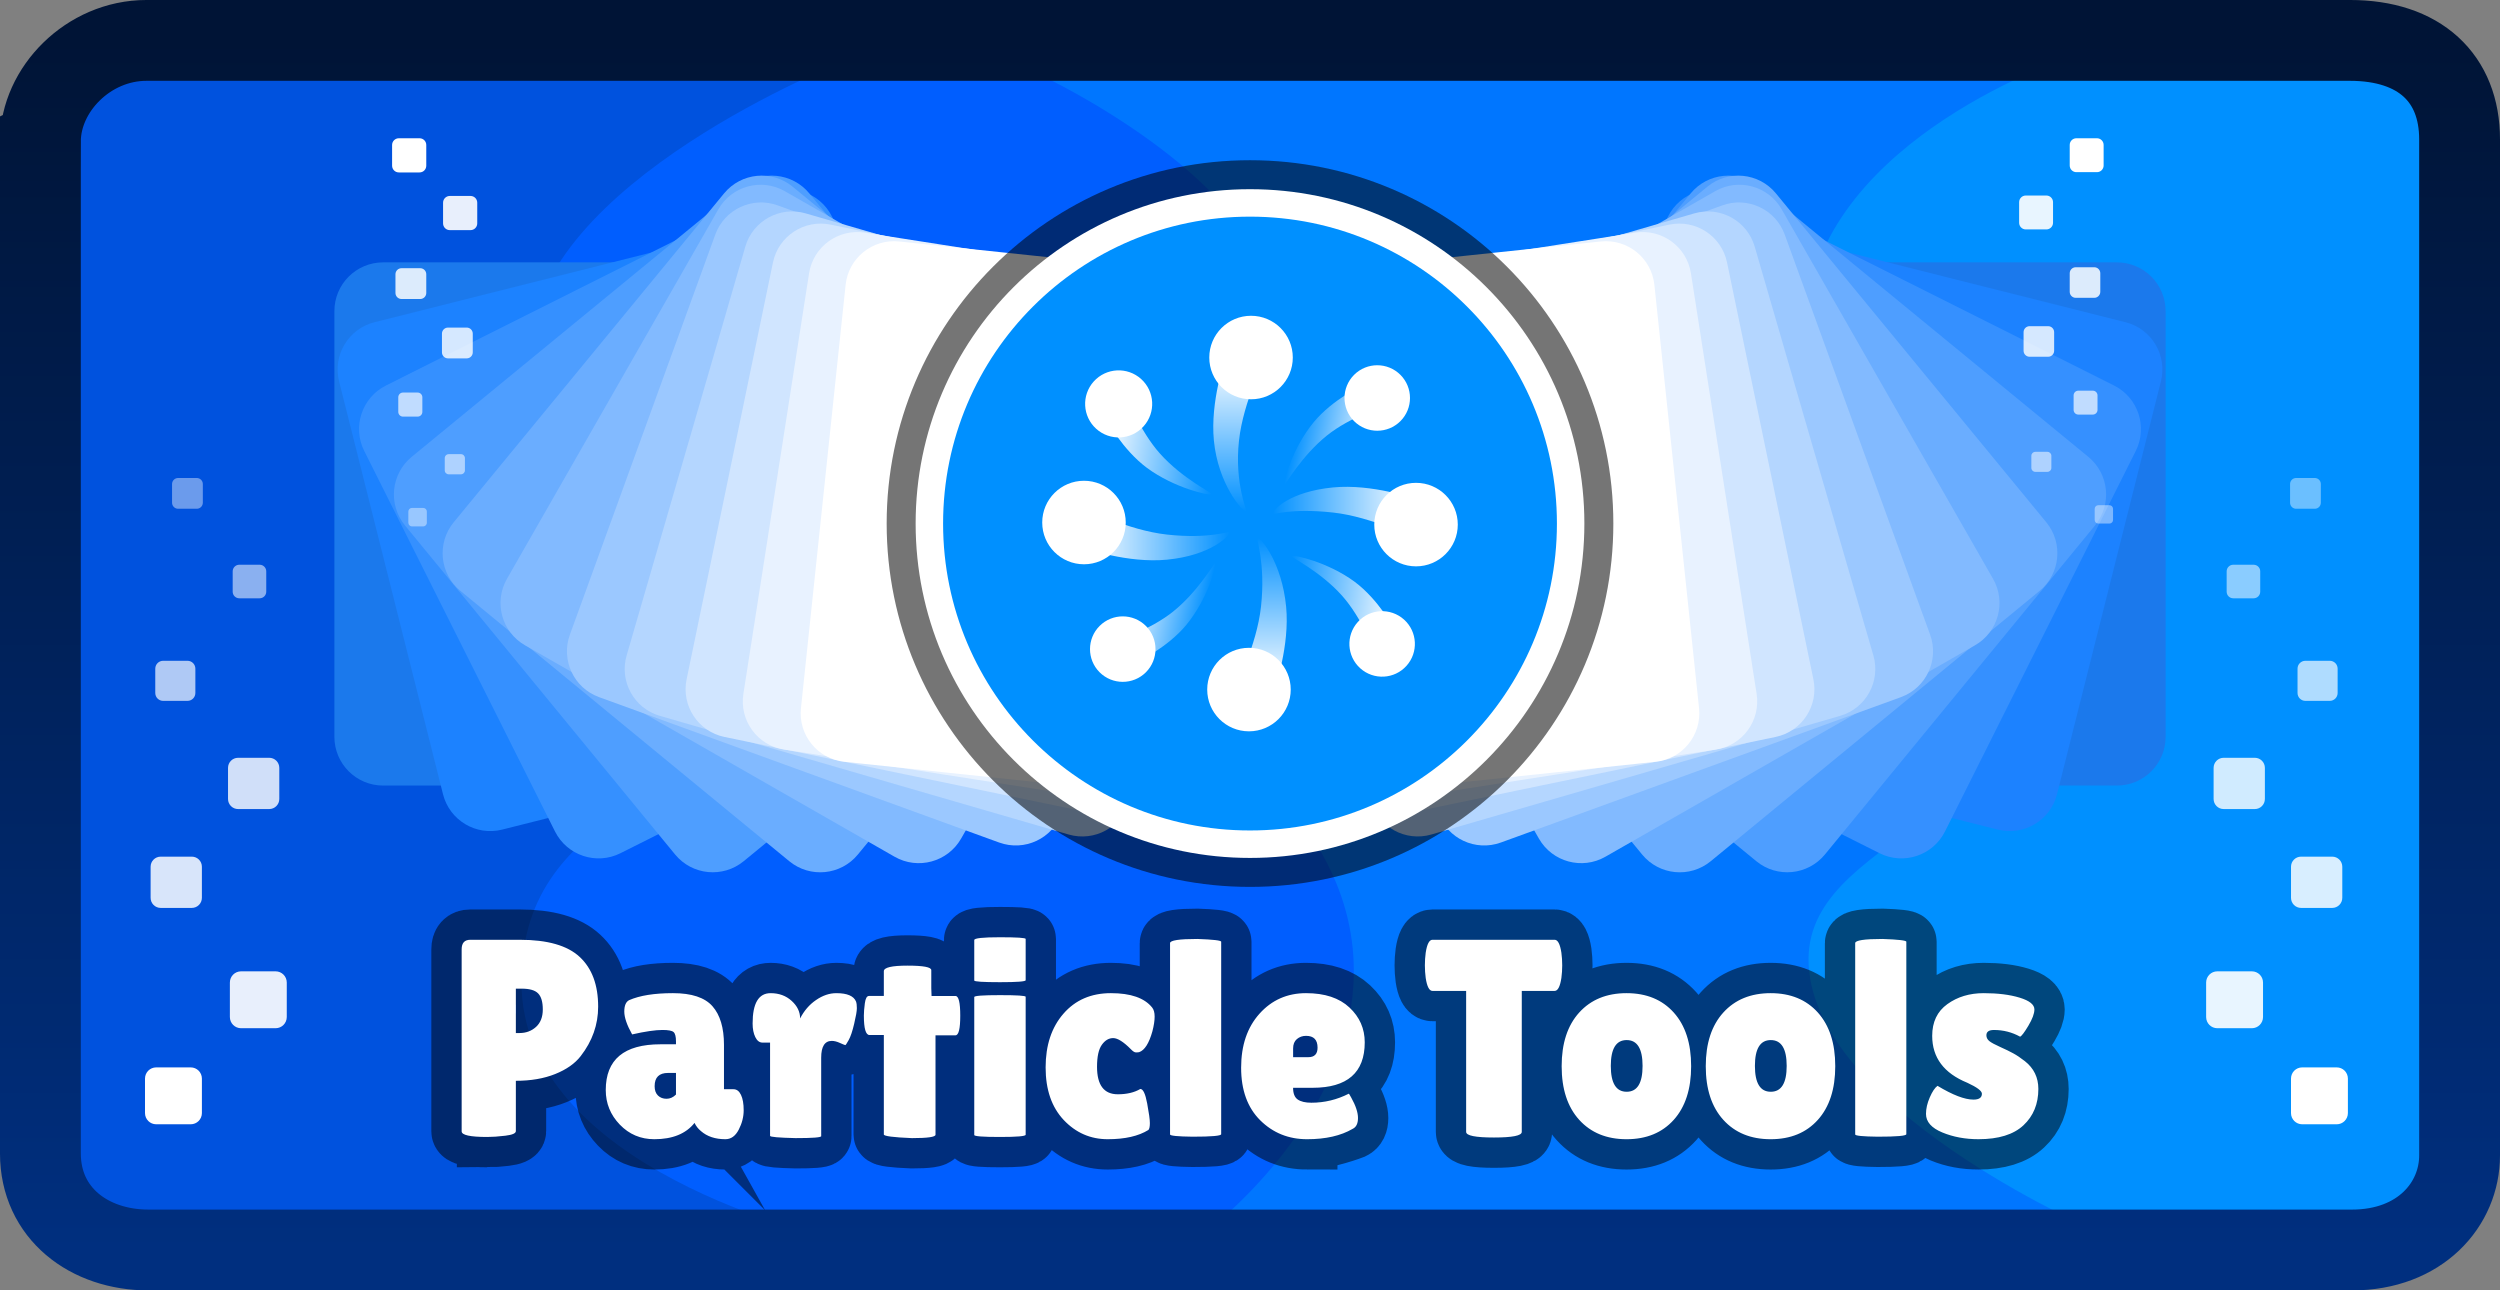 <svg version="1.1" xmlns="http://www.w3.org/2000/svg" xmlns:xlink="http://www.w3.org/1999/xlink" width="309.297" height="159.649" viewBox="0,0,309.297,159.649"><rect x="0" y="0" width="309.297" height="159.649" fill="#808080" stroke="none"/><defs><linearGradient x1="240" y1="105.176" x2="240" y2="254.824" gradientUnits="userSpaceOnUse" id="color-1"><stop offset="0" stop-color="#001436"/><stop offset="1" stop-color="#002f7f"/></linearGradient><linearGradient x1="238.653" y1="144.614" x2="238.653" y2="163.447" gradientUnits="userSpaceOnUse" id="color-2"><stop offset="0" stop-color="#ffffff"/><stop offset="1" stop-color="#0090ff"/></linearGradient><linearGradient x1="241.347" y1="166.748" x2="241.347" y2="185.285" gradientUnits="userSpaceOnUse" id="color-3"><stop offset="0" stop-color="#0090ff"/><stop offset="1" stop-color="#ffffff"/></linearGradient><linearGradient x1="219.665" y1="166.296" x2="237.462" y2="166.296" gradientUnits="userSpaceOnUse" id="color-4"><stop offset="0" stop-color="#ffffff"/><stop offset="1" stop-color="#0090ff"/></linearGradient><linearGradient x1="242.834" y1="163.603" x2="260.335" y2="163.603" gradientUnits="userSpaceOnUse" id="color-5"><stop offset="0" stop-color="#0090ff"/><stop offset="1" stop-color="#ffffff"/></linearGradient><linearGradient x1="245.555" y1="153.221" x2="255.627" y2="155.172" gradientUnits="userSpaceOnUse" id="color-6"><stop offset="0" stop-color="#0090ff"/><stop offset="1" stop-color="#ffffff"/></linearGradient><linearGradient x1="224.373" y1="174.727" x2="234.445" y2="176.678" gradientUnits="userSpaceOnUse" id="color-7"><stop offset="0" stop-color="#ffffff"/><stop offset="1" stop-color="#0090ff"/></linearGradient><linearGradient x1="221.905" y1="154.029" x2="236.061" y2="156.309" gradientUnits="userSpaceOnUse" id="color-8"><stop offset="0" stop-color="#ffffff"/><stop offset="1" stop-color="#0090ff"/></linearGradient><linearGradient x1="244.391" y1="173.855" x2="258.141" y2="176.07" gradientUnits="userSpaceOnUse" id="color-9"><stop offset="0" stop-color="#0090ff"/><stop offset="1" stop-color="#ffffff"/></linearGradient></defs><g transform="translate(-85.351,-100.176)"><g fill-rule="nonzero" stroke-linejoin="miter" stroke-miterlimit="10" stroke-dasharray="" stroke-dashoffset="0" style="mix-blend-mode: normal"><path d="M389.649,107.75v145h-73.023c0,0 -43.864,-19.807 -48.682,-39.5c-4.818,-19.693 29.43,-28.376 27.089,-52.941c-2.341,-24.565 -37.143,-52.559 -37.143,-52.559z" fill="#0090ff" stroke="none" stroke-width="0" stroke-linecap="butt"/><path d="M223.121,251.75l-10,-145l128.246,0.5c0,0 -30.206,9.878 -32.533,31.5c-2.328,21.622 21.407,19.718 24.603,42.163c3.196,22.445 -27.024,22.843 -24.145,40.278c2.879,17.436 36.006,31.559 36.006,31.559z" fill="#0076ff" stroke="none" stroke-width="0" stroke-linecap="butt"/><path d="M242.844,136.809c2.714,15.092 -18.184,21.185 -17.049,35.941c1.135,14.757 24.893,24.272 26.912,44.767c2.019,20.495 -18.981,35.733 -18.981,35.733h-86.145v-145l66.868,1.4c0,0 25.681,12.067 28.395,27.159z" fill="#005eff" stroke="none" stroke-width="0" stroke-linecap="butt"/><path d="M90.351,252.25v-145l99.411,0.5c0,0 -38.19,14.988 -38.795,35.501c-0.605,20.514 25.007,16.162 24.715,36.999c-0.292,20.836 -25.824,18.25 -25.814,41.441c0.01,23.191 37.847,31.559 37.847,31.559z" fill="#0052de" stroke="none" stroke-width="0" stroke-linecap="butt"/><path d="M90.351,117.671c0,-6.399 5.915,-12.496 13.119,-12.496c28.933,0 219.728,0 272.61,0c8.614,0 13.568,4.644 13.568,12.246c0,30.592 0,109.092 0,125.705c0,6.04 -4.859,11.698 -13.319,11.698c-52.467,0 -243.426,0 -272.61,0c-7.328,0 -13.369,-4.524 -13.369,-11.947c0,-30.161 0,-108.193 0,-125.206z" fill="none" stroke="url(#color-1)" stroke-width="10" stroke-linecap="butt"/><g stroke="none" stroke-width="0" stroke-linecap="butt"><path d="M132.752,197.365c-3.331,0 -6.031,-2.7 -6.031,-6.031v-52.668c0,-3.331 2.7,-6.031 6.031,-6.031h52.668c3.331,0 6.031,2.7 6.031,6.031v52.668c0,3.331 -2.7,6.031 -6.031,6.031z" fill="#1b79ec"/><path d="M147.479,202.813c-3.23,0.813 -6.507,-1.146 -7.32,-4.376l-12.855,-51.075c-0.813,-3.23 1.146,-6.507 4.376,-7.32l51.075,-12.855c3.23,-0.813 6.507,1.146 7.32,4.376l12.855,51.075c0.813,3.23 -1.146,6.507 -4.376,7.32z" fill="#1c82ff"/><path d="M162.111,205.735c-2.977,1.493 -6.601,0.289 -8.094,-2.688l-23.605,-47.082c-1.493,-2.977 -0.289,-6.601 2.688,-8.094l47.082,-23.605c2.977,-1.493 6.601,-0.289 8.094,2.688l23.605,47.082c1.493,2.977 0.289,6.601 -2.688,8.094z" fill="#3590ff"/><path d="M177.358,206.724c-2.574,2.113 -6.374,1.739 -8.488,-0.835l-33.417,-40.709c-2.113,-2.574 -1.739,-6.374 0.835,-8.488l40.709,-33.417c2.574,-2.113 6.374,-1.739 8.488,0.835l33.417,40.709c2.113,2.574 1.739,6.374 -0.835,8.488z" fill="#4e9eff"/><path d="M191.486,205.895c-2.115,2.573 -5.915,2.944 -8.488,0.829l-40.685,-33.446c-2.573,-2.115 -2.944,-5.915 -0.829,-8.488l33.446,-40.685c2.115,-2.573 5.915,-2.944 8.488,-0.829l40.685,33.446c2.573,2.115 2.944,5.915 0.829,8.488z" fill="#6aadff"/><path d="M204.256,203.929c-1.654,2.891 -5.338,3.894 -8.229,2.24l-45.716,-26.152c-2.891,-1.654 -3.894,-5.338 -2.24,-8.229l26.152,-45.716c1.654,-2.891 5.338,-3.894 8.229,-2.24l45.716,26.152c2.891,1.654 3.894,5.338 2.24,8.229z" fill="#82baff"/><path d="M216.694,200.805c-1.138,3.13 -4.597,4.746 -7.728,3.608l-49.501,-17.989c-3.13,-1.138 -4.746,-4.597 -3.608,-7.728l17.989,-49.501c1.138,-3.13 4.597,-4.746 7.728,-3.608l49.501,17.989c3.13,1.138 4.746,4.597 3.608,7.728z" fill="#9bc8ff"/><path d="M225.041,199.313c-0.928,3.199 -4.274,5.039 -7.473,4.11l-50.58,-14.683c-3.199,-0.928 -5.039,-4.274 -4.11,-7.473l14.683,-50.58c0.928,-3.199 4.274,-5.039 7.473,-4.11l50.58,14.683c3.199,0.928 5.039,4.274 4.11,7.473z" fill="#b4d6ff"/><path d="M233.681,197.352c-0.676,3.261 -3.867,5.358 -7.129,4.682l-51.573,-10.684c-3.261,-0.676 -5.358,-3.867 -4.682,-7.129l10.684,-51.573c0.676,-3.261 3.867,-5.358 7.129,-4.682l51.573,10.684c3.261,0.676 5.358,3.867 4.682,7.129z" fill="#d0e5ff"/><path d="M241.275,196.013c-0.514,3.291 -3.598,5.542 -6.889,5.028l-52.037,-8.128c-3.291,-0.514 -5.542,-3.598 -5.028,-6.889l8.128,-52.037c0.514,-3.291 3.598,-5.542 6.889,-5.028l52.037,8.128c3.291,0.514 5.542,3.598 5.028,6.889z" fill="#e8f2ff"/><path d="M248.816,194.584c-0.349,3.312 -3.318,5.714 -6.63,5.365l-52.377,-5.526c-3.312,-0.349 -5.714,-3.318 -5.365,-6.63l5.526,-52.377c0.349,-3.312 3.318,-5.714 6.63,-5.365l52.377,5.526c3.312,0.349 5.714,3.318 5.365,6.63z" fill="#ffffff"/></g><g stroke="none" stroke-width="0" stroke-linecap="butt"><path d="M294.58,197.365c-3.331,0 -6.031,-2.7 -6.031,-6.031v-52.668c0,-3.331 2.7,-6.031 6.031,-6.031h52.668c3.331,0 6.031,2.7 6.031,6.031v52.668c0,3.331 -2.7,6.031 -6.031,6.031z" fill="#1b79ec"/><path d="M281.446,189.958c-3.23,-0.813 -5.189,-4.09 -4.376,-7.32l12.855,-51.075c0.813,-3.23 4.09,-5.189 7.32,-4.376l51.075,12.855c3.23,0.813 5.189,4.09 4.376,7.32l-12.855,51.075c-0.813,3.23 -4.09,5.189 -7.32,4.376z" fill="#1c82ff"/><path d="M270.806,182.13c-2.977,-1.493 -4.181,-5.117 -2.688,-8.094l23.605,-47.082c1.493,-2.977 5.117,-4.181 8.094,-2.688l47.082,23.605c2.977,1.493 4.181,5.117 2.688,8.094l-23.605,47.082c-1.493,2.977 -5.117,4.181 -8.094,2.688z" fill="#3590ff"/><path d="M261.933,173.307c-2.574,-2.113 -2.948,-5.913 -0.835,-8.488l33.417,-40.709c2.113,-2.574 5.913,-2.948 8.488,-0.835l40.709,33.417c2.574,2.113 2.948,5.913 0.835,8.488l-33.417,40.709c-2.113,2.574 -5.913,2.948 -8.488,0.835z" fill="#4e9eff"/><path d="M255.067,165.211c-2.115,-2.573 -1.744,-6.373 0.829,-8.488l40.685,-33.446c2.573,-2.115 6.373,-1.744 8.488,0.829l33.446,40.685c2.115,2.573 1.744,6.373 -0.829,8.488l-40.685,33.446c-2.573,2.115 -6.373,1.744 -8.488,-0.829z" fill="#6aadff"/><path d="M249.592,158.212c-1.654,-2.891 -0.651,-6.575 2.24,-8.229l45.716,-26.152c2.891,-1.654 6.575,-0.651 8.229,2.24l26.152,45.716c1.654,2.891 0.651,6.575 -2.24,8.229l-45.716,26.152c-2.891,1.654 -6.575,0.651 -8.229,-2.24z" fill="#82baff"/><path d="M245.317,151.304c-1.138,-3.13 0.478,-6.59 3.608,-7.728l49.501,-17.989c3.13,-1.138 6.59,0.478 7.728,3.608l17.989,49.501c1.138,3.13 -0.478,6.59 -3.608,7.728l-49.501,17.989c-3.13,1.138 -6.59,-0.478 -7.728,-3.608z" fill="#9bc8ff"/><path d="M240.276,148.732c-0.928,-3.199 0.912,-6.544 4.11,-7.473l50.58,-14.683c3.199,-0.928 6.544,0.912 7.473,4.11l14.683,50.58c0.928,3.199 -0.912,6.544 -4.11,7.473l-50.58,14.683c-3.199,0.928 -6.544,-0.912 -7.473,-4.11z" fill="#b4d6ff"/><path d="M235.635,145.779c-0.676,-3.261 1.421,-6.453 4.682,-7.129l51.573,-10.684c3.261,-0.676 6.453,1.421 7.129,4.682l10.684,51.573c0.676,3.261 -1.421,6.453 -4.682,7.129l-51.573,10.684c-3.261,0.676 -6.453,-1.421 -7.129,-4.682z" fill="#d0e5ff"/><path d="M230.597,143.976c-0.514,-3.291 1.737,-6.375 5.028,-6.889l52.037,-8.128c3.291,-0.514 6.375,1.737 6.889,5.028l8.128,52.037c0.514,3.291 -1.737,6.375 -5.028,6.889l-52.037,8.128c-3.291,0.514 -6.375,-1.737 -6.889,-5.028z" fill="#e8f2ff"/><path d="M225.658,142.207c-0.349,-3.312 2.052,-6.281 5.365,-6.63l52.377,-5.526c3.312,-0.349 6.281,2.052 6.63,5.365l5.526,52.377c0.349,3.312 -2.052,6.281 -5.365,6.63l-52.377,5.526c-3.312,0.349 -6.281,-2.052 -6.63,-5.365z" fill="#ffffff"/></g><path d="M195.048,164.95c0,-24.826 20.126,-44.952 44.952,-44.952c24.826,0 44.952,20.126 44.952,44.952c0,24.826 -20.126,44.952 -44.952,44.952c-24.826,0 -44.952,-20.126 -44.952,-44.952z" fill-opacity="0.541" fill="#000000" stroke="none" stroke-width="0" stroke-linecap="butt"/><path d="M198.632,164.95c0,-22.847 18.521,-41.368 41.368,-41.368c22.847,0 41.368,18.521 41.368,41.368c0,22.847 -18.521,41.368 -41.368,41.368c-22.847,0 -41.368,-18.521 -41.368,-41.368z" fill="#ffffff" stroke="none" stroke-width="0" stroke-linecap="butt"/><path d="M344.784,117.281c0.456,0 0.825,0.37 0.825,0.825v2.545c0,0.456 -0.37,0.825 -0.825,0.825h-2.545c-0.456,0 -0.825,-0.37 -0.825,-0.825v-2.545c0,-0.456 0.37,-0.825 0.825,-0.825z" fill="#ffffff" stroke="none" stroke-width="0" stroke-linecap="butt"/><path d="M338.525,124.366c0.456,0 0.825,0.37 0.825,0.825v2.545c0,0.456 -0.37,0.825 -0.825,0.825h-2.545c-0.456,0 -0.825,-0.37 -0.825,-0.825v-2.545c0,-0.456 0.37,-0.825 0.825,-0.825z" fill-opacity="0.91" fill="#ffffff" stroke="none" stroke-width="0" stroke-linecap="butt"/><path d="M344.453,133.24c0.411,0 0.744,0.333 0.744,0.744v2.295c0,0.411 -0.333,0.744 -0.744,0.744h-2.295c-0.411,0 -0.744,-0.333 -0.744,-0.744v-2.295c0,-0.411 0.333,-0.744 0.744,-0.744z" fill-opacity="0.847" fill="#ffffff" stroke="none" stroke-width="0" stroke-linecap="butt"/><path d="M338.744,140.531c0.411,0 0.744,0.333 0.744,0.744v2.295c0,0.411 -0.333,0.744 -0.744,0.744h-2.295c-0.411,0 -0.744,-0.333 -0.744,-0.744v-2.295c0,-0.411 0.333,-0.744 0.744,-0.744z" fill-opacity="0.816" fill="#ffffff" stroke="none" stroke-width="0" stroke-linecap="butt"/><path d="M344.271,148.51c0.321,0 0.582,0.261 0.582,0.582v1.794c0,0.321 -0.261,0.582 -0.582,0.582h-1.794c-0.321,0 -0.582,-0.261 -0.582,-0.582v-1.794c0,-0.321 0.261,-0.582 0.582,-0.582z" fill-opacity="0.686" fill="#ffffff" stroke="none" stroke-width="0" stroke-linecap="butt"/><path d="M338.657,156.076c0.269,0 0.487,0.218 0.487,0.487v1.502c0,0.269 -0.218,0.487 -0.487,0.487h-1.502c-0.269,0 -0.487,-0.218 -0.487,-0.487v-1.502c0,-0.269 0.218,-0.487 0.487,-0.487z" fill-opacity="0.541" fill="#ffffff" stroke="none" stroke-width="0" stroke-linecap="butt"/><path d="M346.327,162.68c0.247,0 0.447,0.2 0.447,0.447v1.377c0,0.247 -0.2,0.447 -0.447,0.447h-1.377c-0.247,0 -0.447,-0.2 -0.447,-0.447v-1.377c0,-0.247 0.2,-0.447 0.447,-0.447z" fill-opacity="0.42" fill="#ffffff" stroke="none" stroke-width="0" stroke-linecap="butt"/><path d="M137.257,117.281c0.459,0 0.832,0.372 0.832,0.832v2.564c0,0.459 -0.372,0.832 -0.832,0.832h-2.564c-0.459,0 -0.832,-0.372 -0.832,-0.832v-2.564c0,-0.459 0.372,-0.832 0.832,-0.832z" fill="#ffffff" stroke="none" stroke-width="0" stroke-linecap="butt"/><path d="M143.563,124.419c0.459,0 0.832,0.372 0.832,0.832v2.564c0,0.459 -0.372,0.832 -0.832,0.832h-2.564c-0.459,0 -0.832,-0.372 -0.832,-0.832v-2.564c0,-0.459 0.372,-0.832 0.832,-0.832z" fill-opacity="0.91" fill="#ffffff" stroke="none" stroke-width="0" stroke-linecap="butt"/><path d="M137.339,133.358c0.414,0 0.75,0.336 0.75,0.75v2.312c0,0.414 -0.336,0.75 -0.75,0.75h-2.312c-0.414,0 -0.75,-0.336 -0.75,-0.75v-2.312c0,-0.414 0.336,-0.75 0.75,-0.75z" fill-opacity="0.847" fill="#ffffff" stroke="none" stroke-width="0" stroke-linecap="butt"/><path d="M143.091,140.703c0.414,0 0.75,0.336 0.75,0.75v2.312c0,0.414 -0.336,0.75 -0.75,0.75h-2.312c-0.414,0 -0.75,-0.336 -0.75,-0.75v-2.312c0,-0.414 0.336,-0.75 0.75,-0.75z" fill-opacity="0.816" fill="#ffffff" stroke="none" stroke-width="0" stroke-linecap="butt"/><path d="M137.018,148.741c0.324,0 0.586,0.262 0.586,0.586v1.807c0,0.324 -0.262,0.586 -0.586,0.586h-1.807c-0.324,0 -0.586,-0.262 -0.586,-0.586v-1.807c0,-0.324 0.262,-0.586 0.586,-0.586z" fill-opacity="0.686" fill="#ffffff" stroke="none" stroke-width="0" stroke-linecap="butt"/><path d="M142.379,156.363c0.271,0 0.491,0.22 0.491,0.491v1.513c0,0.271 -0.22,0.491 -0.491,0.491h-1.513c-0.271,0 -0.491,-0.22 -0.491,-0.491v-1.513c0,-0.271 0.22,-0.491 0.491,-0.491z" fill-opacity="0.541" fill="#ffffff" stroke="none" stroke-width="0" stroke-linecap="butt"/><path d="M137.708,163.015c0.248,0 0.45,0.201 0.45,0.45v1.387c0,0.248 -0.201,0.45 -0.45,0.45h-1.387c-0.248,0 -0.45,-0.201 -0.45,-0.45v-1.387c0,-0.248 0.201,-0.45 0.45,-0.45z" fill-opacity="0.42" fill="#ffffff" stroke="none" stroke-width="0" stroke-linecap="butt"/><g stroke-linecap="butt"><path d="M202.029,164.95c0,-20.971 17,-37.971 37.971,-37.971c20.971,0 37.971,17 37.971,37.971c0,20.971 -17,37.971 -37.971,37.971c-20.971,0 -37.971,-17 -37.971,-37.971z" fill="#0090ff" stroke="none" stroke-width="0"/><path d="M236.926,144.614h4.925c0,0 -2.68,5.203 -3.213,10.062c-0.593,5.415 1.093,8.771 0.859,8.771c-0.429,0 -3.448,-3.363 -3.967,-8.781c-0.465,-4.856 1.395,-10.052 1.395,-10.052z" fill="url(#color-2)" stroke="#ffffff" stroke-width="0"/><path d="M243.074,185.285h-4.925c0,0 2.68,-5.203 3.213,-10.062c0.593,-5.415 -0.649,-8.475 -0.415,-8.475c0.429,0 3.004,3.067 3.523,8.485c0.465,4.856 -1.395,10.052 -1.395,10.052z" fill="url(#color-3)" stroke="#ffffff" stroke-width="0"/><path d="M219.665,168.024v-4.925c0,0 5.203,2.68 10.062,3.213c5.415,0.593 7.735,-0.501 7.735,-0.267c0,0.429 -2.327,2.856 -7.745,3.375c-4.856,0.465 -10.052,-1.395 -10.052,-1.395z" fill="url(#color-4)" stroke="#ffffff" stroke-width="0"/><path d="M260.335,161.875v4.925c0,0 -5.203,-2.68 -10.062,-3.213c-5.415,-0.593 -7.439,0.353 -7.439,0.119c0,-0.429 2.031,-2.708 7.449,-3.227c4.856,-0.465 10.052,1.395 10.052,1.395z" fill="url(#color-5)" stroke="#ffffff" stroke-width="0"/><path d="M253.944,147.829l2.601,2.606c0,0 -4.168,1.33 -7.021,3.615c-3.178,2.546 -5.081,6.07 -5.205,5.946c-0.227,-0.227 0.976,-4.46 3.569,-7.596c2.324,-2.811 6.055,-4.571 6.055,-4.571z" fill="url(#color-6)" stroke="#ffffff" stroke-width="0"/><path d="M226.056,182.07l-2.601,-2.606c0,0 4.168,-1.33 7.021,-3.615c3.178,-2.546 5.081,-6.07 5.205,-5.946c0.227,0.227 -0.976,4.46 -3.569,7.596c-2.324,2.811 -6.055,4.571 -6.055,4.571z" fill="url(#color-7)" stroke="#ffffff" stroke-width="0"/><path d="M222.218,152.083l2.536,-2.817c0,0 1.595,4.212 4.101,7.019c2.792,3.128 6.519,4.891 6.398,5.025c-0.221,0.246 -4.639,-0.759 -8.005,-3.252c-3.017,-2.235 -5.031,-5.975 -5.031,-5.975z" fill="url(#color-8)" stroke="#ffffff" stroke-width="0"/><path d="M257.837,177.96l-2.464,2.736c0,0 -1.55,-4.092 -3.983,-6.818c-2.712,-3.038 -6.332,-4.751 -6.215,-4.881c0.215,-0.239 4.506,0.737 7.775,3.159c2.93,2.171 4.887,5.804 4.887,5.804z" fill="url(#color-9)" stroke="#ffffff" stroke-width="0"/><path d="M235.712,144.41c0,-2.439 1.977,-4.416 4.416,-4.416c2.439,0 4.416,1.977 4.416,4.416c0,2.439 -1.977,4.416 -4.416,4.416c-2.439,0 -4.416,-1.977 -4.416,-4.416z" fill="#ffffff" stroke="#ffffff" stroke-width="1.5"/><path d="M244.288,185.489c0,2.439 -1.977,4.416 -4.416,4.416c-2.439,0 -4.416,-1.977 -4.416,-4.416c0,-2.439 1.977,-4.416 4.416,-4.416c2.439,0 4.416,1.977 4.416,4.416z" fill="#ffffff" stroke="#ffffff" stroke-width="1.5"/><path d="M219.46,169.238c-2.439,0 -4.416,-1.977 -4.416,-4.416c0,-2.439 1.977,-4.416 4.416,-4.416c2.439,0 4.416,1.977 4.416,4.416c0,2.439 -1.977,4.416 -4.416,4.416z" fill="#ffffff" stroke="#ffffff" stroke-width="1.5"/><path d="M260.54,160.662c2.439,0 4.416,1.977 4.416,4.416c0,2.439 -1.977,4.416 -4.416,4.416c-2.439,0 -4.416,-1.977 -4.416,-4.416c0,-2.439 1.977,-4.416 4.416,-4.416z" fill="#ffffff" stroke="#ffffff" stroke-width="1.5"/><path d="M253.411,147.079c1.29,-1.288 3.381,-1.286 4.669,0.004c1.288,1.29 1.286,3.381 -0.004,4.669c-1.29,1.288 -3.381,1.286 -4.669,-0.004c-1.288,-1.29 -1.286,-3.381 0.004,-4.669z" fill="#ffffff" stroke="#ffffff" stroke-width="1.5"/><path d="M226.589,182.82c-1.29,1.288 -3.381,1.286 -4.669,-0.004c-1.288,-1.29 -1.286,-3.381 0.004,-4.669c1.29,-1.288 3.381,-1.286 4.669,0.004c1.288,1.29 1.286,3.381 -0.004,4.669z" fill="#ffffff" stroke="#ffffff" stroke-width="1.5"/><path d="M221.477,152.672c-1.395,-1.256 -1.508,-3.405 -0.252,-4.8c1.256,-1.395 3.405,-1.508 4.8,-0.252c1.395,1.256 1.508,3.405 0.252,4.8c-1.256,1.395 -3.405,1.508 -4.8,0.252z" fill="#ffffff" stroke="#ffffff" stroke-width="1.5"/><path d="M258.557,177.388c1.355,1.22 1.464,3.308 0.244,4.663c-1.22,1.355 -3.308,1.464 -4.663,0.244c-1.355,-1.22 -1.464,-3.308 -0.244,-4.663c1.22,-1.355 3.308,-1.464 4.663,-0.244z" fill="#ffffff" stroke="#ffffff" stroke-width="1.5"/></g><path d="M145.622,240.84c-2.104,0 -3.156,-0.231 -3.156,-0.692v-22.522c0,-0.787 0.357,-1.181 1.072,-1.181h6.116c3.43,0 5.903,0.708 7.419,2.125c1.52,1.412 2.281,3.462 2.281,6.15c0,2.222 -0.72,4.261 -2.159,6.116c-0.715,0.923 -1.769,1.663 -3.163,2.22c-1.389,0.557 -3.009,0.835 -4.86,0.835v6.224c0,0.276 -0.434,0.466 -1.303,0.57c-0.869,0.104 -1.618,0.156 -2.247,0.156zM149.172,222.492v5.491h0.448c0.81,0 1.493,-0.253 2.05,-0.76c0.557,-0.511 0.835,-1.231 0.835,-2.159c0,-0.928 -0.192,-1.588 -0.577,-1.982c-0.38,-0.394 -1.057,-0.591 -2.03,-0.591zM163.558,228.153c-0.647,-1.158 -0.971,-2.102 -0.971,-2.831c0,-0.729 0.197,-1.197 0.591,-1.405c1.317,-0.579 3.127,-0.869 5.43,-0.869c2.308,0 3.937,0.539 4.887,1.616c0.95,1.077 1.425,2.67 1.425,4.779v5.491h1.181c0.394,0 0.701,0.233 0.923,0.699c0.222,0.462 0.333,1.097 0.333,1.907c0,0.81 -0.204,1.609 -0.611,2.396c-0.407,0.787 -0.957,1.181 -1.649,1.181c-1.253,0 -2.263,-0.335 -3.027,-1.005c-0.344,-0.281 -0.609,-0.618 -0.794,-1.011c-1.068,1.344 -2.726,2.016 -4.975,2.016c-1.688,0 -3.111,-0.602 -4.27,-1.806c-1.158,-1.204 -1.738,-2.629 -1.738,-4.276c0,-3.774 2.258,-5.661 6.774,-5.661h1.914v-0.353c0,-0.602 -0.1,-0.989 -0.299,-1.161c-0.195,-0.172 -0.652,-0.258 -1.371,-0.258c-0.882,0 -2.134,0.183 -3.754,0.55zM166.341,234.554c0,0.507 0.138,0.894 0.414,1.161c0.276,0.267 0.629,0.4 1.059,0.4c0.43,0 0.819,-0.174 1.168,-0.523v-2.674h-0.977c-1.109,0 -1.663,0.545 -1.663,1.636zM186.949,240.738c0,0.163 -1.054,0.244 -3.163,0.244c-2.109,-0.05 -3.163,-0.143 -3.163,-0.278v-11.539h-0.937c-0.371,0 -0.667,-0.226 -0.889,-0.679c-0.222,-0.453 -0.333,-1.014 -0.333,-1.683c0,-2.502 0.742,-3.754 2.226,-3.754c1.041,0 1.91,0.319 2.607,0.957c0.697,0.634 2.183,0.464 3.007,-0.102c0.824,-0.57 1.663,-0.855 2.518,-0.855c1.344,0 2.156,0.346 2.437,1.039c0.068,0.186 0.102,0.459 0.102,0.821c0,0.357 -0.111,1 -0.333,1.928c-0.217,0.928 -0.443,1.6 -0.679,2.016c-0.231,0.416 -0.369,0.624 -0.414,0.624c-0.045,0 -0.26,-0.086 -0.645,-0.258c-0.38,-0.176 -0.722,-0.265 -1.025,-0.265c-0.878,0 -1.317,0.695 -1.317,2.084zM201.092,240.562c0,0.281 -0.973,0.421 -2.919,0.421c-2.317,-0.095 -3.475,-0.247 -3.475,-0.455v-12.3h-1.772c-0.466,0 -0.699,-0.801 -0.699,-2.403c0,-0.416 0.041,-0.925 0.122,-1.527c0.081,-0.602 0.251,-0.903 0.509,-0.903h1.84v-3.061c0,-0.462 0.977,-0.692 2.932,-0.692c1.959,0 2.939,0.186 2.939,0.557v2.226l0.034,0.971h2.959c0.394,0 0.591,0.812 0.591,2.437c0,1.62 -0.197,2.43 -0.591,2.43h-2.471zM212.245,240.562c0,0.186 -1.061,0.278 -3.183,0.278c-2.118,0 -3.177,-0.081 -3.177,-0.244v-17.065c0,-0.158 1.059,-0.238 3.177,-0.238c2.122,0 3.183,0.068 3.183,0.204zM212.245,221.447c0,0.163 -1.061,0.244 -3.183,0.244c-2.118,0 -3.177,-0.07 -3.177,-0.21v-5.003c0,-0.231 1.059,-0.346 3.177,-0.346c2.122,0 3.183,0.07 3.183,0.21zM223.647,235.559c1.113,0 2.041,-0.219 2.783,-0.658c0.344,0 0.627,0.597 0.848,1.792c0.222,1.19 0.333,2 0.333,2.43c0,0.43 -0.059,0.713 -0.176,0.848c-1.226,0.765 -2.905,1.147 -5.037,1.147c-2.131,0 -3.946,-0.792 -5.444,-2.376c-1.493,-1.588 -2.24,-3.756 -2.24,-6.503c0,-2.747 0.735,-4.964 2.206,-6.652c1.471,-1.692 3.428,-2.539 5.871,-2.539c2.448,0 4.147,0.591 5.098,1.772c0.208,0.253 0.312,0.629 0.312,1.127c0,0.498 -0.093,1.106 -0.278,1.826c-0.416,1.484 -0.962,2.342 -1.636,2.573c-0.091,0.023 -0.224,0.034 -0.4,0.034c-0.172,0 -0.387,-0.138 -0.645,-0.414c-0.901,-0.905 -1.625,-1.358 -2.172,-1.358c-0.543,0 -1.011,0.278 -1.405,0.835c-0.394,0.557 -0.591,1.459 -0.591,2.708c0,0 0.858,3.407 2.573,3.407zM236.434,240.494c0,0.208 -1.181,0.312 -3.543,0.312c-1.855,-0.023 -2.783,-0.115 -2.783,-0.278v-23.669c0,-0.344 1.125,-0.516 3.374,-0.516c1.968,0.068 2.953,0.183 2.953,0.346zM247.069,241.118c-2.294,0 -4.229,-0.781 -5.804,-2.342c-1.575,-1.566 -2.362,-3.733 -2.362,-6.503c0,-2.769 0.758,-4.998 2.274,-6.686c1.52,-1.692 3.439,-2.539 5.756,-2.539c2.317,0 4.107,0.591 5.369,1.772c1.263,1.181 1.894,2.618 1.894,4.31c0,3.751 -2.154,5.627 -6.462,5.627h-2.403c0,0.697 0.19,1.179 0.57,1.446c0.385,0.267 0.948,0.4 1.69,0.4c1.625,0 3.165,-0.371 4.623,-1.113c0.023,-0.023 0.127,0.138 0.312,0.482c0.557,1 0.835,1.842 0.835,2.525c0,0.683 -0.219,1.129 -0.658,1.337c0,0 -3.34,1.283 -5.634,1.283zM248.358,229.789c0,-0.973 -0.475,-1.459 -1.425,-1.459c-0.439,0 -0.817,0.134 -1.134,0.4c-0.312,0.267 -0.468,0.654 -0.468,1.161v1.079h1.88c0.765,0 1.147,-0.394 1.147,-1.181zM273.622,240.215c0,0.462 -1.147,0.692 -3.441,0.692c-2.294,0 -3.441,-0.231 -3.441,-0.692v-17.445h-4.168c-0.394,0 -0.672,-0.534 -0.835,-1.602c-0.068,-0.507 -0.102,-1.027 -0.102,-1.561c0,-0.534 0.034,-1.054 0.102,-1.561c0.163,-1.068 0.441,-1.602 0.835,-1.602h15.117c0.394,0 0.672,0.534 0.835,1.602c0.068,0.507 0.102,1.027 0.102,1.561c0,0.534 -0.034,1.054 -0.102,1.561c-0.163,1.068 -0.441,1.602 -0.835,1.602h-4.066zM280.729,238.722c-1.448,-1.597 -2.172,-3.81 -2.172,-6.639c0,-2.828 0.724,-5.041 2.172,-6.639c1.448,-1.597 3.401,-2.396 5.858,-2.396c2.457,0 4.403,0.799 5.838,2.396c1.435,1.597 2.152,3.81 2.152,6.639c0,2.828 -0.717,5.041 -2.152,6.639c-1.435,1.597 -3.38,2.396 -5.838,2.396c-2.457,0 -4.41,-0.799 -5.858,-2.396zM286.6,228.853c-1.308,0 -1.962,1.066 -1.962,3.197c0,2.131 0.654,3.197 1.962,3.197c1.312,0 9.152,-1.066 9.152,-3.197c0,-2.131 -7.84,-3.197 -9.152,-3.197zM298.558,238.722c-1.448,-1.597 -2.172,-3.81 -2.172,-6.639c0,-2.828 0.724,-5.041 2.172,-6.639c1.448,-1.597 3.401,-2.396 5.858,-2.396c2.457,0 4.403,0.799 5.838,2.396c1.435,1.597 2.152,3.81 2.152,6.639c0,2.828 -0.717,5.041 -2.152,6.639c-1.435,1.597 -3.38,2.396 -5.838,2.396c-2.457,0 -4.41,-0.799 -5.858,-2.396zM304.429,228.853c-1.308,0 -1.962,1.066 -1.962,3.197c0,2.131 0.654,3.197 1.962,3.197c1.312,0 10.631,-1.066 10.631,-3.197c0,-2.131 -9.319,-3.197 -10.631,-3.197zM321.199,240.494c0,0.208 -1.181,0.312 -3.543,0.312c-1.855,-0.023 -2.783,-0.115 -2.783,-0.278v-23.669c0,-0.344 1.125,-0.516 3.374,-0.516c1.968,0.068 2.953,0.183 2.953,0.346zM329.505,236.217c0.697,0 1.045,-0.242 1.045,-0.726c0,-0.348 -0.602,-0.801 -1.806,-1.358c-2.896,-1.181 -4.344,-3.116 -4.344,-5.804c0,-1.715 0.624,-3.023 1.873,-3.923c1.253,-0.905 2.754,-1.358 4.5,-1.358c1.751,0 3.233,0.186 4.446,0.557c1.217,0.371 1.826,0.858 1.826,1.459c0,0.507 -0.249,1.179 -0.747,2.016c-0.498,0.833 -0.839,1.283 -1.025,1.351c-0.996,-0.552 -2.073,-0.828 -3.231,-0.828c-0.624,0 -0.937,0.219 -0.937,0.658c0,0.276 0.12,0.514 0.36,0.713c0.244,0.195 0.69,0.437 1.337,0.726c0.652,0.29 1.19,0.552 1.616,0.787c0.43,0.231 0.912,0.554 1.446,0.971c1.113,0.878 1.67,2.025 1.67,3.441c0,1.851 -0.615,3.351 -1.846,4.5c-1.226,1.145 -3.079,1.717 -5.559,1.717c-1.643,0 -3.136,-0.278 -4.48,-0.835c-1.344,-0.557 -2.016,-1.321 -2.016,-2.294c0,-0.647 0.156,-1.328 0.468,-2.043c0.312,-0.72 0.631,-1.197 0.957,-1.432c0,0 3.36,1.704 4.446,1.704z" fill="none" stroke-opacity="0.51" stroke="#000000" stroke-width="7.5" stroke-linecap="square"/><path d="M145.622,240.84c-2.104,0 -3.156,-0.231 -3.156,-0.692v-22.522c0,-0.787 0.357,-1.181 1.072,-1.181h6.116c3.43,0 5.903,0.708 7.419,2.125c1.52,1.412 2.281,3.462 2.281,6.15c0,2.222 -0.72,4.261 -2.159,6.116c-0.715,0.923 -1.769,1.663 -3.163,2.22c-1.389,0.557 -3.009,0.835 -4.86,0.835v6.224c0,0.276 -0.434,0.466 -1.303,0.57c-0.869,0.104 -1.618,0.156 -2.247,0.156zM149.172,222.492v5.491h0.448c0.81,0 1.493,-0.253 2.05,-0.76c0.557,-0.511 0.835,-1.231 0.835,-2.159c0,-0.928 -0.192,-1.588 -0.577,-1.982c-0.38,-0.394 -1.057,-0.591 -2.03,-0.591zM163.558,228.153c-0.647,-1.158 -0.971,-2.102 -0.971,-2.831c0,-0.729 0.197,-1.197 0.591,-1.405c1.317,-0.579 3.127,-0.869 5.43,-0.869c2.308,0 3.937,0.539 4.887,1.616c0.95,1.077 1.425,2.67 1.425,4.779v5.491h1.181c0.394,0 0.701,0.233 0.923,0.699c0.222,0.462 0.333,1.097 0.333,1.907c0,0.81 -0.204,1.609 -0.611,2.396c-0.407,0.787 -0.957,1.181 -1.649,1.181c-1.253,0 -2.263,-0.335 -3.027,-1.005c-0.344,-0.281 -0.609,-0.618 -0.794,-1.011c-1.068,1.344 -2.726,2.016 -4.975,2.016c-1.688,0 -3.111,-0.602 -4.27,-1.806c-1.158,-1.204 -1.738,-2.629 -1.738,-4.276c0,-3.774 2.258,-5.661 6.774,-5.661h1.914v-0.353c0,-0.602 -0.1,-0.989 -0.299,-1.161c-0.195,-0.172 -0.652,-0.258 -1.371,-0.258c-0.882,0 -2.134,0.183 -3.754,0.55zM166.341,234.554c0,0.507 0.138,0.894 0.414,1.161c0.276,0.267 0.629,0.4 1.059,0.4c0.43,0 0.819,-0.174 1.168,-0.523v-2.674h-0.977c-1.109,0 -1.663,0.545 -1.663,1.636zM186.949,240.738c0,0.163 -1.054,0.244 -3.163,0.244c-2.109,-0.05 -3.163,-0.143 -3.163,-0.278v-11.539h-0.937c-0.371,0 -0.667,-0.226 -0.889,-0.679c-0.222,-0.453 -0.333,-1.014 -0.333,-1.683c0,-2.502 0.742,-3.754 2.226,-3.754c1.041,0 1.91,0.319 2.607,0.957c0.697,0.634 1.045,1.358 1.045,2.172c0.484,-0.95 1.138,-1.708 1.962,-2.274c0.824,-0.57 1.663,-0.855 2.518,-0.855c1.344,0 2.156,0.346 2.437,1.039c0.068,0.186 0.102,0.459 0.102,0.821c0,0.357 -0.111,1 -0.333,1.928c-0.217,0.928 -0.443,1.6 -0.679,2.016c-0.231,0.416 -0.369,0.624 -0.414,0.624c-0.045,0 -0.26,-0.086 -0.645,-0.258c-0.38,-0.176 -0.722,-0.265 -1.025,-0.265c-0.878,0 -1.317,0.695 -1.317,2.084zM201.092,240.562c0,0.281 -0.973,0.421 -2.919,0.421c-2.317,-0.095 -3.475,-0.247 -3.475,-0.455v-12.3h-1.772c-0.466,0 -0.699,-0.801 -0.699,-2.403c0,-0.416 0.041,-0.925 0.122,-1.527c0.081,-0.602 0.251,-0.903 0.509,-0.903h1.84v-3.061c0,-0.462 0.977,-0.692 2.932,-0.692c1.959,0 2.939,0.186 2.939,0.557v2.226l0.034,0.971h2.959c0.394,0 0.591,0.812 0.591,2.437c0,1.62 -0.197,2.43 -0.591,2.43h-2.471zM212.245,240.562c0,0.186 -1.061,0.278 -3.183,0.278c-2.118,0 -3.177,-0.081 -3.177,-0.244v-17.065c0,-0.158 1.059,-0.238 3.177,-0.238c2.122,0 3.183,0.068 3.183,0.204zM212.245,221.447c0,0.163 -1.061,0.244 -3.183,0.244c-2.118,0 -3.177,-0.07 -3.177,-0.21v-5.003c0,-0.231 1.059,-0.346 3.177,-0.346c2.122,0 3.183,0.07 3.183,0.21zM221.074,232.151c0,2.272 0.858,3.408 2.573,3.408c1.113,0 2.041,-0.219 2.783,-0.658c0.344,0 0.627,0.597 0.848,1.792c0.222,1.19 0.333,2 0.333,2.43c0,0.43 -0.059,0.713 -0.176,0.848c-1.226,0.765 -2.905,1.147 -5.037,1.147c-2.131,0 -3.946,-0.792 -5.444,-2.376c-1.493,-1.588 -2.24,-3.756 -2.24,-6.503c0,-2.747 0.735,-4.964 2.206,-6.652c1.471,-1.692 3.428,-2.539 5.871,-2.539c2.448,0 4.147,0.591 5.098,1.772c0.208,0.253 0.312,0.629 0.312,1.127c0,0.498 -0.093,1.106 -0.278,1.826c-0.416,1.484 -0.962,2.342 -1.636,2.573c-0.091,0.023 -0.224,0.034 -0.4,0.034c-0.172,0 -0.387,-0.138 -0.645,-0.414c-0.901,-0.905 -1.625,-1.358 -2.172,-1.358c-0.543,0 -1.011,0.278 -1.405,0.835c-0.394,0.557 -0.591,1.459 -0.591,2.708zM236.434,240.494c0,0.208 -1.181,0.312 -3.543,0.312c-1.855,-0.023 -2.783,-0.115 -2.783,-0.278v-23.669c0,-0.344 1.125,-0.516 3.374,-0.516c1.968,0.068 2.953,0.183 2.953,0.346zM252.702,239.835c-1.462,0.855 -3.34,1.283 -5.634,1.283c-2.294,0 -4.229,-0.781 -5.804,-2.342c-1.575,-1.566 -2.362,-3.733 -2.362,-6.503c0,-2.769 0.758,-4.998 2.274,-6.686c1.52,-1.692 3.439,-2.539 5.756,-2.539c2.317,0 4.107,0.591 5.369,1.772c1.263,1.181 1.894,2.618 1.894,4.31c0,3.751 -2.154,5.627 -6.462,5.627h-2.403c0,0.697 0.19,1.179 0.57,1.446c0.385,0.267 0.948,0.4 1.69,0.4c1.625,0 3.165,-0.371 4.623,-1.113c0.023,-0.023 0.127,0.138 0.312,0.482c0.557,1 0.835,1.842 0.835,2.525c0,0.683 -0.219,1.129 -0.658,1.337zM248.358,229.789c0,-0.973 -0.475,-1.459 -1.425,-1.459c-0.439,0 -0.817,0.134 -1.134,0.4c-0.312,0.267 -0.468,0.654 -0.468,1.161v1.079h1.88c0.765,0 1.147,-0.394 1.147,-1.181zM273.622,240.215c0,0.462 -1.147,0.692 -3.441,0.692c-2.294,0 -3.441,-0.231 -3.441,-0.692v-17.445h-4.168c-0.394,0 -0.672,-0.534 -0.835,-1.602c-0.068,-0.507 -0.102,-1.027 -0.102,-1.561c0,-0.534 0.034,-1.054 0.102,-1.561c0.163,-1.068 0.441,-1.602 0.835,-1.602h15.117c0.394,0 0.672,0.534 0.835,1.602c0.068,0.507 0.102,1.027 0.102,1.561c0,0.534 -0.034,1.054 -0.102,1.561c-0.163,1.068 -0.441,1.602 -0.835,1.602h-4.066zM280.729,238.722c-1.448,-1.597 -2.172,-3.81 -2.172,-6.639c0,-2.828 0.724,-5.041 2.172,-6.639c1.448,-1.597 3.401,-2.396 5.858,-2.396c2.457,0 4.403,0.799 5.838,2.396c1.435,1.597 2.152,3.81 2.152,6.639c0,2.828 -0.717,5.041 -2.152,6.639c-1.435,1.597 -3.38,2.396 -5.838,2.396c-2.457,0 -4.41,-0.799 -5.858,-2.396zM286.6,228.853c-1.308,0 -1.962,1.066 -1.962,3.197c0,2.131 0.654,3.197 1.962,3.197c1.312,0 1.968,-1.066 1.968,-3.197c0,-2.131 -0.656,-3.197 -1.968,-3.197zM298.558,238.722c-1.448,-1.597 -2.172,-3.81 -2.172,-6.639c0,-2.828 0.724,-5.041 2.172,-6.639c1.448,-1.597 3.401,-2.396 5.858,-2.396c2.457,0 4.403,0.799 5.838,2.396c1.435,1.597 2.152,3.81 2.152,6.639c0,2.828 -0.717,5.041 -2.152,6.639c-1.435,1.597 -3.38,2.396 -5.838,2.396c-2.457,0 -4.41,-0.799 -5.858,-2.396zM304.429,228.853c-1.308,0 -1.962,1.066 -1.962,3.197c0,2.131 0.654,3.197 1.962,3.197c1.312,0 1.968,-1.066 1.968,-3.197c0,-2.131 -0.656,-3.197 -1.968,-3.197zM321.199,240.494c0,0.208 -1.181,0.312 -3.543,0.312c-1.855,-0.023 -2.783,-0.115 -2.783,-0.278v-23.669c0,-0.344 1.125,-0.516 3.374,-0.516c1.968,0.068 2.953,0.183 2.953,0.346zM325.059,234.514c1.878,1.136 3.36,1.704 4.446,1.704c0.697,0 1.045,-0.242 1.045,-0.726c0,-0.348 -0.602,-0.801 -1.806,-1.358c-2.896,-1.181 -4.344,-3.116 -4.344,-5.804c0,-1.715 0.624,-3.023 1.873,-3.923c1.253,-0.905 2.754,-1.358 4.5,-1.358c1.751,0 3.233,0.186 4.446,0.557c1.217,0.371 1.826,0.858 1.826,1.459c0,0.507 -0.249,1.179 -0.747,2.016c-0.498,0.833 -0.839,1.283 -1.025,1.351c-0.996,-0.552 -2.073,-0.828 -3.231,-0.828c-0.624,0 -0.937,0.219 -0.937,0.658c0,0.276 0.12,0.514 0.36,0.713c0.244,0.195 0.69,0.437 1.337,0.726c0.652,0.29 1.19,0.552 1.616,0.787c0.43,0.231 0.912,0.554 1.446,0.971c1.113,0.878 1.67,2.025 1.67,3.441c0,1.851 -0.615,3.351 -1.846,4.5c-1.226,1.145 -3.079,1.717 -5.559,1.717c-1.643,0 -3.136,-0.278 -4.48,-0.835c-1.344,-0.557 -2.016,-1.321 -2.016,-2.294c0,-0.647 0.156,-1.328 0.468,-2.043c0.312,-0.72 0.631,-1.197 0.957,-1.432z" fill="#ffffff" stroke="none" stroke-width="1" stroke-linecap="square"/><g stroke="none" stroke-width="0" stroke-linecap="butt"><path d="M104.676,239.271c-0.765,0 -1.385,-0.62 -1.385,-1.385v-4.269c0,-0.765 0.62,-1.385 1.385,-1.385h4.269c0.765,0 1.385,0.62 1.385,1.385v4.269c0,0.765 -0.62,1.385 -1.385,1.385z" fill="#ffffff"/><path d="M115.176,227.387c-0.765,0 -1.385,-0.62 -1.385,-1.385v-4.269c0,-0.765 0.62,-1.385 1.385,-1.385h4.269c0.765,0 1.385,0.62 1.385,1.385v4.269c0,0.765 -0.62,1.385 -1.385,1.385z" fill-opacity="0.91" fill="#ffffff"/><path d="M105.232,212.503c-0.689,0 -1.248,-0.559 -1.248,-1.248v-3.849c0,-0.689 0.559,-1.248 1.248,-1.248h3.849c0.689,0 1.248,0.559 1.248,1.248v3.849c0,0.689 -0.559,1.248 -1.248,1.248z" fill-opacity="0.847" fill="#ffffff"/><path d="M114.809,200.272c-0.689,0 -1.248,-0.559 -1.248,-1.248v-3.849c0,-0.689 0.559,-1.248 1.248,-1.248h3.849c0.689,0 1.248,0.559 1.248,1.248v3.849c0,0.689 -0.559,1.248 -1.248,1.248z" fill-opacity="0.816" fill="#ffffff"/><path d="M105.537,186.888c-0.539,0 -0.976,-0.437 -0.976,-0.976v-3.009c0,-0.539 0.437,-0.976 0.976,-0.976h3.009c0.539,0 0.976,0.437 0.976,0.976v3.009c0,0.539 -0.437,0.976 -0.976,0.976z" fill-opacity="0.686" fill="#ffffff"/><path d="M114.955,174.197c-0.451,0 -0.817,-0.366 -0.817,-0.817v-2.519c0,-0.451 0.366,-0.817 0.817,-0.817h2.519c0.451,0 0.817,0.366 0.817,0.817v2.519c0,0.451 -0.366,0.817 -0.817,0.817z" fill-opacity="0.541" fill="#ffffff"/><path d="M107.387,163.12c-0.414,0 -0.749,-0.335 -0.749,-0.749v-2.309c0,-0.414 0.335,-0.749 0.749,-0.749h2.309c0.414,0 0.749,0.335 0.749,0.749v2.309c0,0.414 -0.335,0.749 -0.749,0.749z" fill-opacity="0.42" fill="#ffffff"/><path d="M370.176,239.271c-0.765,0 -1.385,-0.62 -1.385,-1.385v-4.269c0,-0.765 0.62,-1.385 1.385,-1.385h4.269c0.765,0 1.385,0.62 1.385,1.385v4.269c0,0.765 -0.62,1.385 -1.385,1.385z" fill="#ffffff"/><path d="M359.676,227.387c-0.765,0 -1.385,-0.62 -1.385,-1.385v-4.269c0,-0.765 0.62,-1.385 1.385,-1.385h4.269c0.765,0 1.385,0.62 1.385,1.385v4.269c0,0.765 -0.62,1.385 -1.385,1.385z" fill-opacity="0.91" fill="#ffffff"/><path d="M370.04,212.503c-0.689,0 -1.248,-0.559 -1.248,-1.248v-3.849c0,-0.689 0.559,-1.248 1.248,-1.248h3.849c0.689,0 1.248,0.559 1.248,1.248v3.849c0,0.689 -0.559,1.248 -1.248,1.248z" fill-opacity="0.847" fill="#ffffff"/><path d="M360.463,200.272c-0.689,0 -1.248,-0.559 -1.248,-1.248v-3.849c0,-0.689 0.559,-1.248 1.248,-1.248h3.849c0.689,0 1.248,0.559 1.248,1.248v3.849c0,0.689 -0.559,1.248 -1.248,1.248z" fill-opacity="0.816" fill="#ffffff"/><path d="M370.575,186.888c-0.539,0 -0.976,-0.437 -0.976,-0.976v-3.009c0,-0.539 0.437,-0.976 0.976,-0.976h3.009c0.539,0 0.976,0.437 0.976,0.976v3.009c0,0.539 -0.437,0.976 -0.976,0.976z" fill-opacity="0.686" fill="#ffffff"/><path d="M361.647,174.197c-0.451,0 -0.817,-0.366 -0.817,-0.817v-2.519c0,-0.451 0.366,-0.817 0.817,-0.817h2.519c0.451,0 0.817,0.366 0.817,0.817v2.519c0,0.451 -0.366,0.817 -0.817,0.817z" fill-opacity="0.541" fill="#ffffff"/><path d="M369.425,163.12c-0.414,0 -0.749,-0.335 -0.749,-0.749v-2.309c0,-0.414 0.335,-0.749 0.749,-0.749h2.309c0.414,0 0.749,0.335 0.749,0.749v2.309c0,0.414 -0.335,0.749 -0.749,0.749z" fill-opacity="0.42" fill="#ffffff"/></g></g></g></svg>
